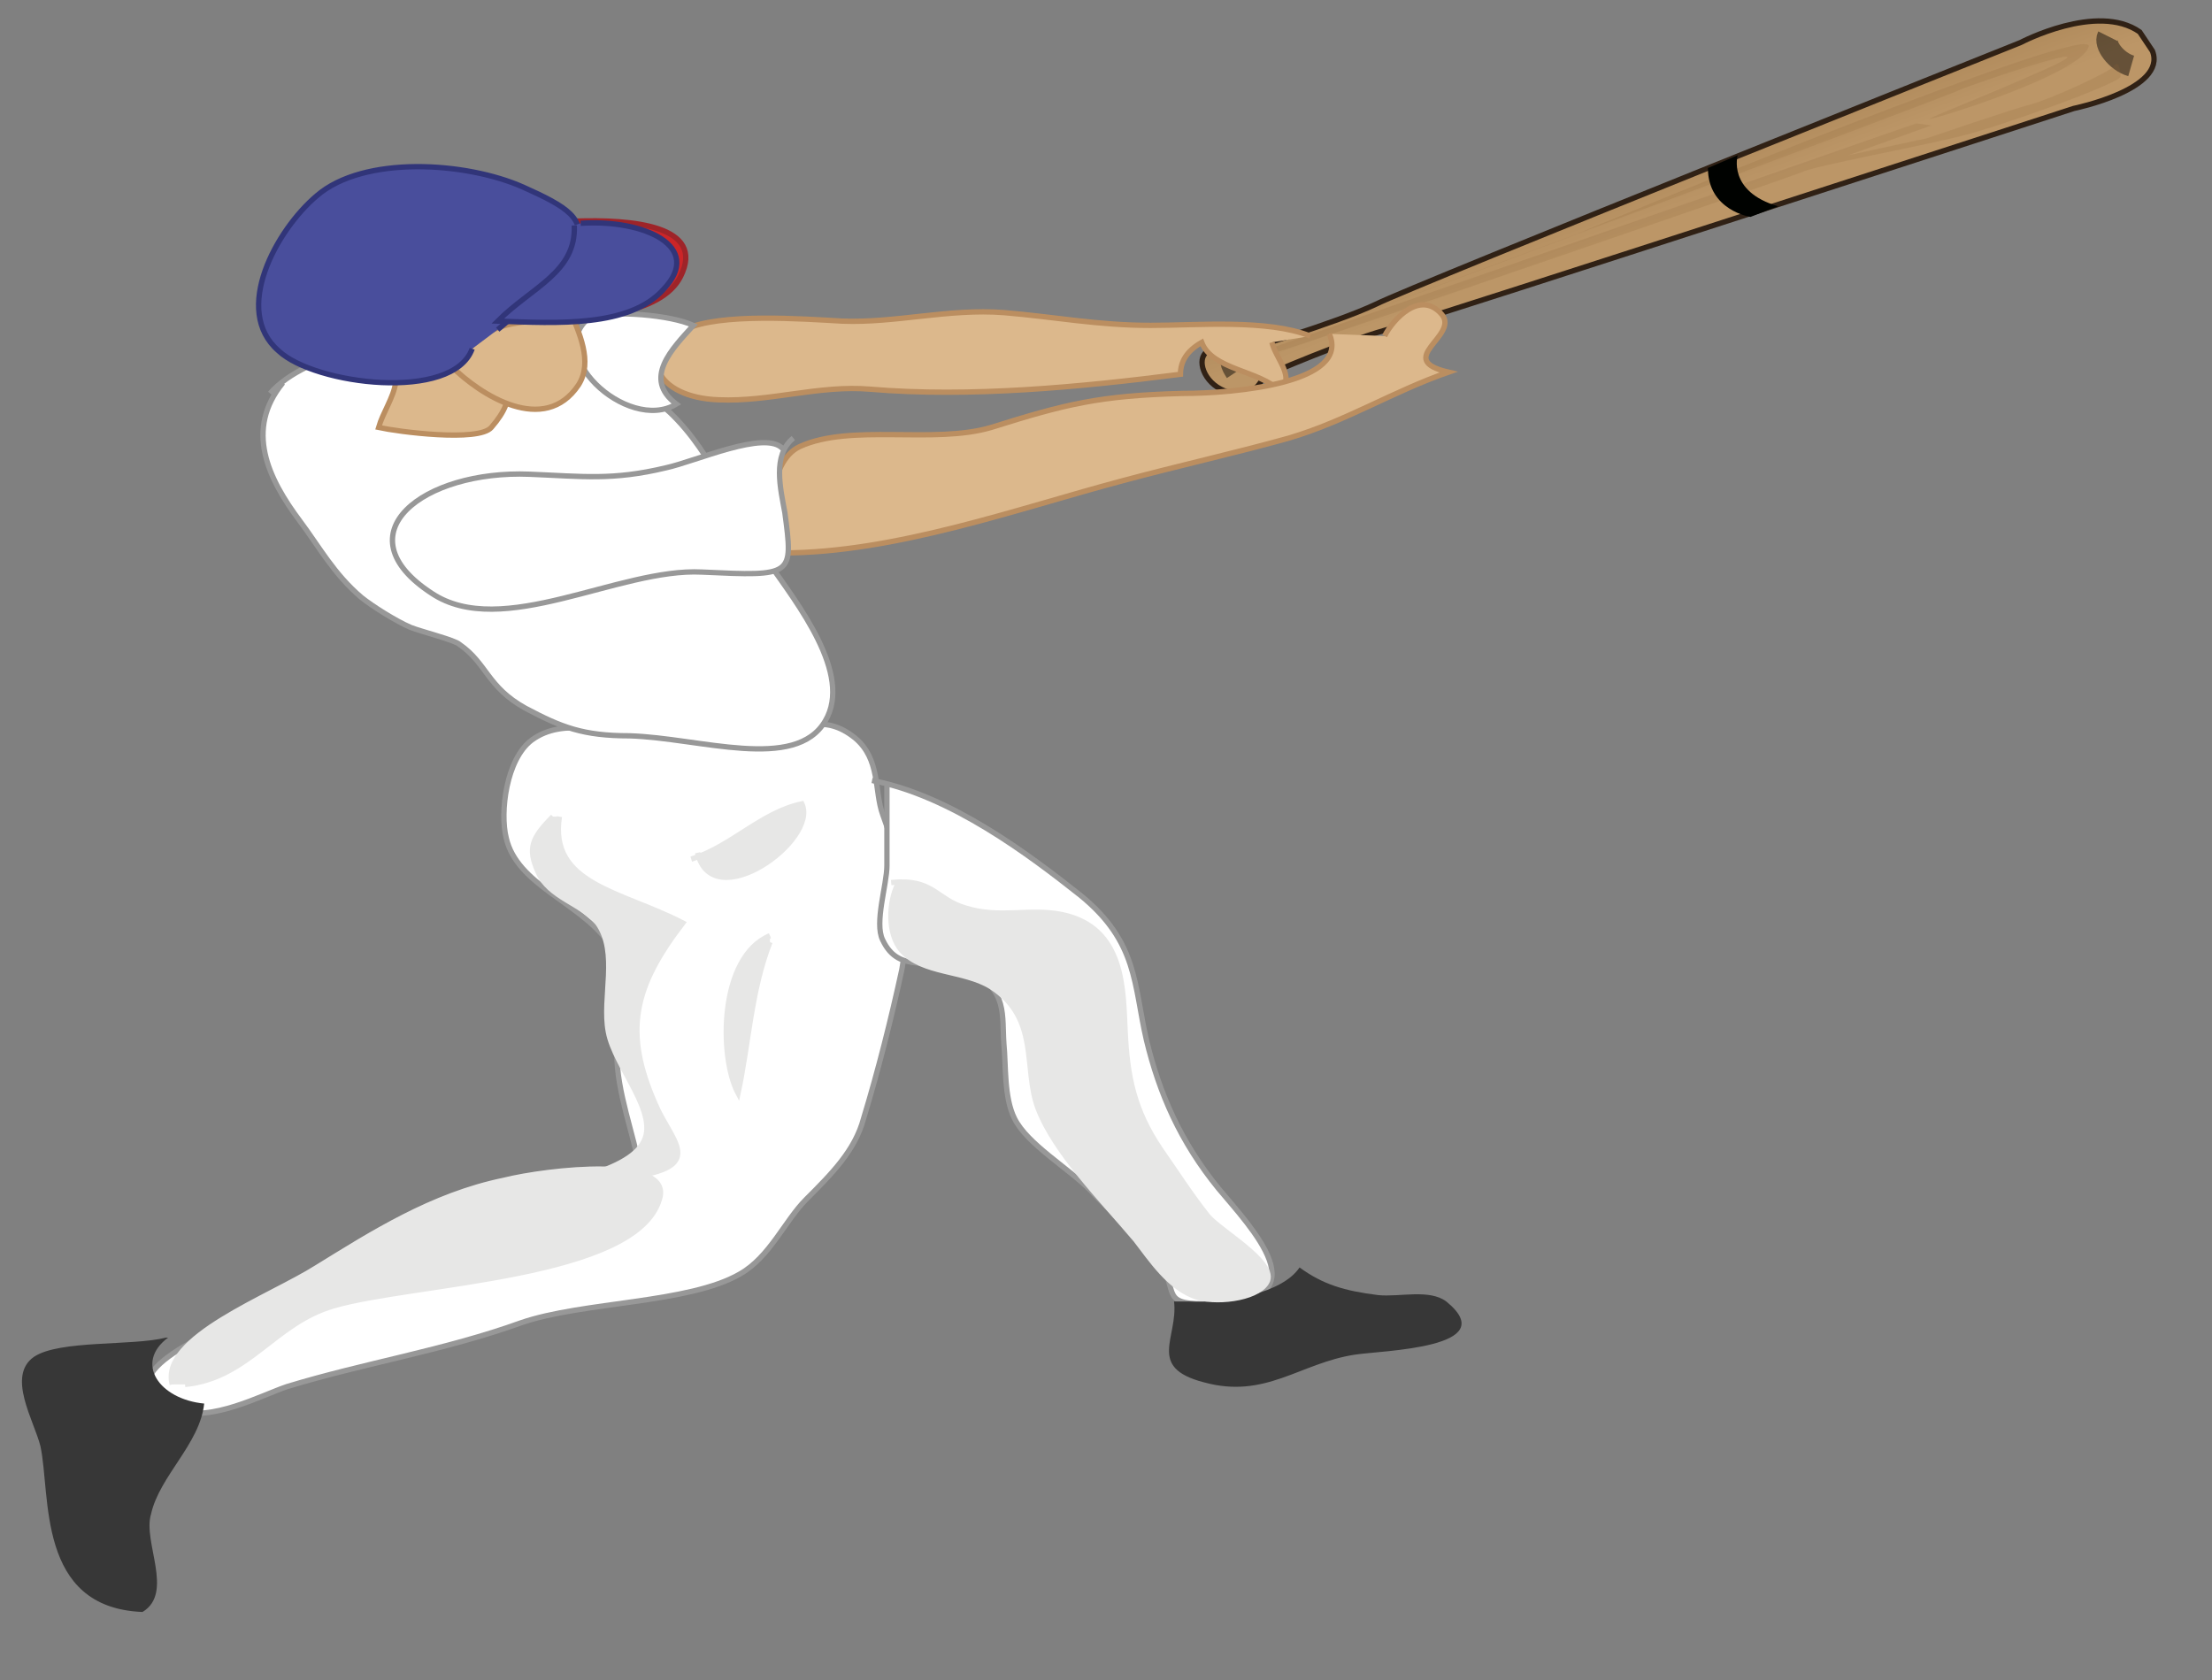 <svg xmlns="http://www.w3.org/2000/svg" id="Capa_1" x="0" y="0" version="1.0" xml:space="preserve" viewBox="0 0 104 79"><rect x="0" y="0" width="104" height="79" fill="#808080" stroke="none"/><style>.st1{opacity:.46;fill:none;stroke:#000200}.st2{opacity:.18;fill:#8b6638}.st4{fill:#fff;stroke:#989898;stroke-width:.25}.st6{fill:#dcb88c;stroke:#bb8e60}.st6,.st7,.st9{stroke-width:.25}.st7{fill:#e7e7e6;stroke:#e7e7e6}.st9{fill:#494e9c;stroke:#313579}</style><switch><g><linearGradient id="SVGID_1_" x1="-1001.789" x2="-992.596" y1="147.923" y2="149.368" gradientTransform="rotate(60.87 -338.28 991.562)" gradientUnits="userSpaceOnUse"><stop offset="0" stop-color="#8b6638"/><stop offset="1" stop-color="#bc9667"/></linearGradient><path fill="url(#SVGID_1_)" stroke="#302115" stroke-width=".25" d="M58.4 16.5s4.4-1.3 6.3-2.2C66.5 13.4 95 2 95 2s3.6-1.9 5.6-.5l.6.9c.7 1.8-3.7 2.7-3.7 2.7s-29.8 9.7-31.9 10.3c-2.1.5-6.2 2.3-6.2 2.3s-.3 1-1.4.8c-1.2-.2-1.7-1.3-1.4-1.8.2-.4 1.3-.5 1.8-.2z"/><path d="M99.1 1.7c-.2.4.4 1.2 1.1 1.4" class="st1"/><path d="M58.8 16.7s13-4.8 15.1-5.6C76 10.2 98.6.9 98.2 2.2c-.4 1.3-7.2 3.4-7.5 3.4-.2 0 6.4-2.6 6.5-2.9.1-.3-4.8 1.4-5 1.5-.2.2-33.4 12.5-33.4 12.5z" class="st2"/><path d="M90.1 5.8L58.8 16.7l.1.8s.2-.8 1-.9c.8-.2 24.1-8.2 24.8-8.5.6-.3 5.5-1.2 7.5-1.7s7.5-2.5 7.5-2.8c0-.3-.1-.8-.3-.5-.2.3-3.1 1.6-3.9 1.8-.8.2-4.9 1.6-4.9 1.6l-3.7.8 3.9-1.4-.7-.1z" class="st2"/><path d="M58.1 16.6c-.4.2-.2.6 0 .9" class="st1"/><path fill="#000200" d="M81.7 7.3s-.5 1.7 1.9 2.4l-1.3.5s-2-.3-2-2.3l1.4-.6z"/><path d="M23.8 39.4c.5 2.2 3.4 3 4.8 4.9 1.4 1.8.4 3.2.4 5.2 0 1.9.8 3.8 1.1 5.6-1.4.7-3.4 0-5 .2-1.9.3-4.1 1.2-5.8 1.9-3.1 1.2-5 3.2-7.8 4.7-1.4.7-7.1 2.9-3.2 4.4 1.6.6 4-.7 5.2-1.1 3.6-1.1 7.4-1.7 11-3 2.9-1 7.9-.9 10.3-2.3 1.4-.8 2.1-2.5 3.1-3.5 1.2-1.2 2.3-2.3 2.7-3.8.7-2.3 1.3-4.7 1.8-7 .5-2.7 0-4.8-.9-7.3-.4-1.1-.1-2.6-1.3-3.6-1.5-1.2-2.5-.4-4.6-.2-1.6.1-3.4 0-5 0-2.1 0-4.1-.8-5.6.3-1.2.9-1.5 3.4-1.2 4.6z" class="st4"/><path d="M41 36.7c3.7.7 7.4 3.5 9.8 5.4 2.7 2.2 2.5 4.2 3.1 6.8.6 2.5 1.6 4.8 3.4 7 1.5 1.8 4.9 5.3-.2 5.4-2.7.1-1.6-.5-2.6-2-.7-1-2.3-2.3-3.2-3.3-1.1-1.1-3-2.2-3.6-3.4-.5-1-.4-2.5-.5-3.5-.1-1.3.2-2.6-1.6-3.4-1.8-.8-3.3.2-4.1-1.5-.4-.8.2-2.6.2-3.5v-3.9" class="st4"/><path fill="#373737" d="M7.8 62.9c-1.6.4-5 .1-6.2.9-1.3.9 0 3 .3 4.2.5 2.3-.2 7.6 4.8 7.8 1.5-.9 0-3.3.4-4.6.4-1.8 2.3-3.3 2.5-5.2-2.1-.2-3.3-1.9-1.7-3.1m47.3-1.7c.2 1.7-1.3 3.1 1.4 3.8 2.9.8 4.5-.9 7.1-1.3 1.3-.2 7-.3 4.3-2.5-.8-.6-2.2-.2-3.2-.3-1.6-.2-2.6-.5-3.7-1.3-.8 1.2-3.4 1.7-5.2 1.6"/><path d="M13.3 18c-1.8 2.2-.7 4.5.8 6.5.9 1.2 1.6 2.5 2.9 3.6.5.4 1.6 1.1 2.3 1.4.5.2 2.1.6 2.3.8 1.3.9 1.3 2 3.1 3 1.7.9 2.7 1.3 4.9 1.3 3.3.1 7.8 1.7 9.2-.7 1.3-2.2-1.3-5.5-2.7-7.5-1.6-2.2-2.5-5-4.6-7-2.4-2.2-4.8-3.5-9-3.7-3.1-.2-8.2.9-9.8 2.8" class="st4"/><path d="M59.8 16.1c.2.8 1.1 1.6.4 2.3-1-1-3.2-1-3.7-2.3-.7.4-1 .9-1 1.5-4.7.6-9.9 1.1-14.6.7-2.4-.2-4.7.6-7.1.5-3-.1-3.9-2.2-1.6-3.3 1.6-.8 5.6-.5 7.4-.4 2.5.1 5-.6 7.6-.4 2.4.2 4.4.6 6.9.6 2.2 0 5.5-.3 7.5.5" class="st6"/><path d="M27.7 14.9c1.2-.3 3.8-.1 4.9.4-1 1.1-2.4 2.5-.8 3.7-2.3 1.4-6.5-2.5-3.9-4.2" class="st4"/><path d="M65.1 15.8c.4-.8 1.7-2.2 2.7-1 .8 1-2.3 2.1.3 2.7-2.6.9-4.8 2.3-7.5 3.1-2.5.7-5.2 1.3-7.8 2-4.9 1.3-10.7 3.4-16 3.4-.8-1.2-.7-4.3.8-5 2.4-1.1 6.3-.1 9-.9 3.5-1.1 5.1-1.5 9-1.6 2.5 0 7.9-.5 6.9-2.8" class="st6"/><path d="M26.3 38.4c-.5 3.2 2.9 3.5 5.8 5-2.3 3-2.8 5.1-1.3 8.5.7 1.7 2.4 2.9-.9 3.4-2.3.4-4.9-.3-6.9.8 2.1-.2 6.3-.8 7.2-2.3.9-1.4-1.3-3.6-1.6-5.3-.3-1.6.5-3.7-.5-5.1-.7-.9-2.3-1.2-2.8-2.4-.5-1.1-.3-1.6.7-2.6" class="st7"/><path d="M8.7 65.1c3-.3 4.2-2.9 7-3.7 3.8-1.1 14.2-1.3 15.3-5 .7-2.1-5.3-1.4-7.3-.9-3.4.7-6.2 2.5-8.8 4.1-2.2 1.4-7.4 3.3-6.8 5.5m33.8-23.6c2-.2 2.1.8 3.5 1.2 1.6.5 3 0 4.5.3 3 .6 2.9 3.6 3 5.5.1 2.1.4 3.7 1.7 5.6.7 1 1.4 2.1 2.2 3.1.6.7 3.1 2.1 2.8 3-.3.8-2.2 1.1-3.3.8-1.3-.4-2.2-1.8-2.9-2.7-1.6-1.9-3.8-4.1-4.6-6.2-.7-1.9.1-4.2-2.2-5.7-1.3-.8-3.2-.6-4.2-1.7-.7-.8-.6-2.3-.2-3.1m-9.7-1.2c1.9-.6 3.3-2.2 5.2-2.6.8 1.7-4.2 5.3-4.9 2.3m3.4 3.9c-2.4 1-2.4 5.7-1.5 7.4.5-2.3.6-4.8 1.5-7.1" class="st7"/><path d="M37.3 20.6c-1 .8-.6 2.4-.4 3.5.4 3 .4 3-3.9 2.8-3.9-.2-9.4 3.2-12.7 1-4.3-2.8-.4-5.8 4.6-5.6 2.5.1 3.9.3 6.4-.3 1.4-.3 4.7-1.8 5.5-.9" class="st4"/><path d="M18.6 18c-.1.7-.6 1.4-.8 2.1.9.2 4.7.7 5.3 0 2.7-3.1-2.4-3.2-3.4-3.5" class="st6"/><path d="M26.8 14.6c.4 1 1.1 2.4.4 3.5-1.6 2.4-4.6.5-6-.9.5-.4 1.4-1.5 2-1.7 1.1-.5 2.3-.3 3.6-.7" class="st6"/><path fill="#cb2528" stroke="#9e2429" stroke-width=".25" d="M27 10.4c2.7-.1 6.2.2 5 2.6-.9 1.8-4.4 2.1-6.9 1.8 1.2-1.2 1.9-2.4 1.8-4"/><path d="M22.2 16.4c-.9 2.5-7.4 1.7-9.1.1-2.2-1.9-.1-5.7 1.8-7.3 2.2-1.9 7-1.6 9.7-.4 2 .9 3.1 1.5 2.4 2.9-.5 1.1-2.5 2.9-3.6 3.8" class="st9"/><path d="M27.3 10.5c3-.2 5.8 1.1 3.9 3.1-1.6 1.8-5 1.6-7.8 1.5 1.6-1.6 3.7-2.3 3.6-4.5" class="st9"/></g></switch></svg>
